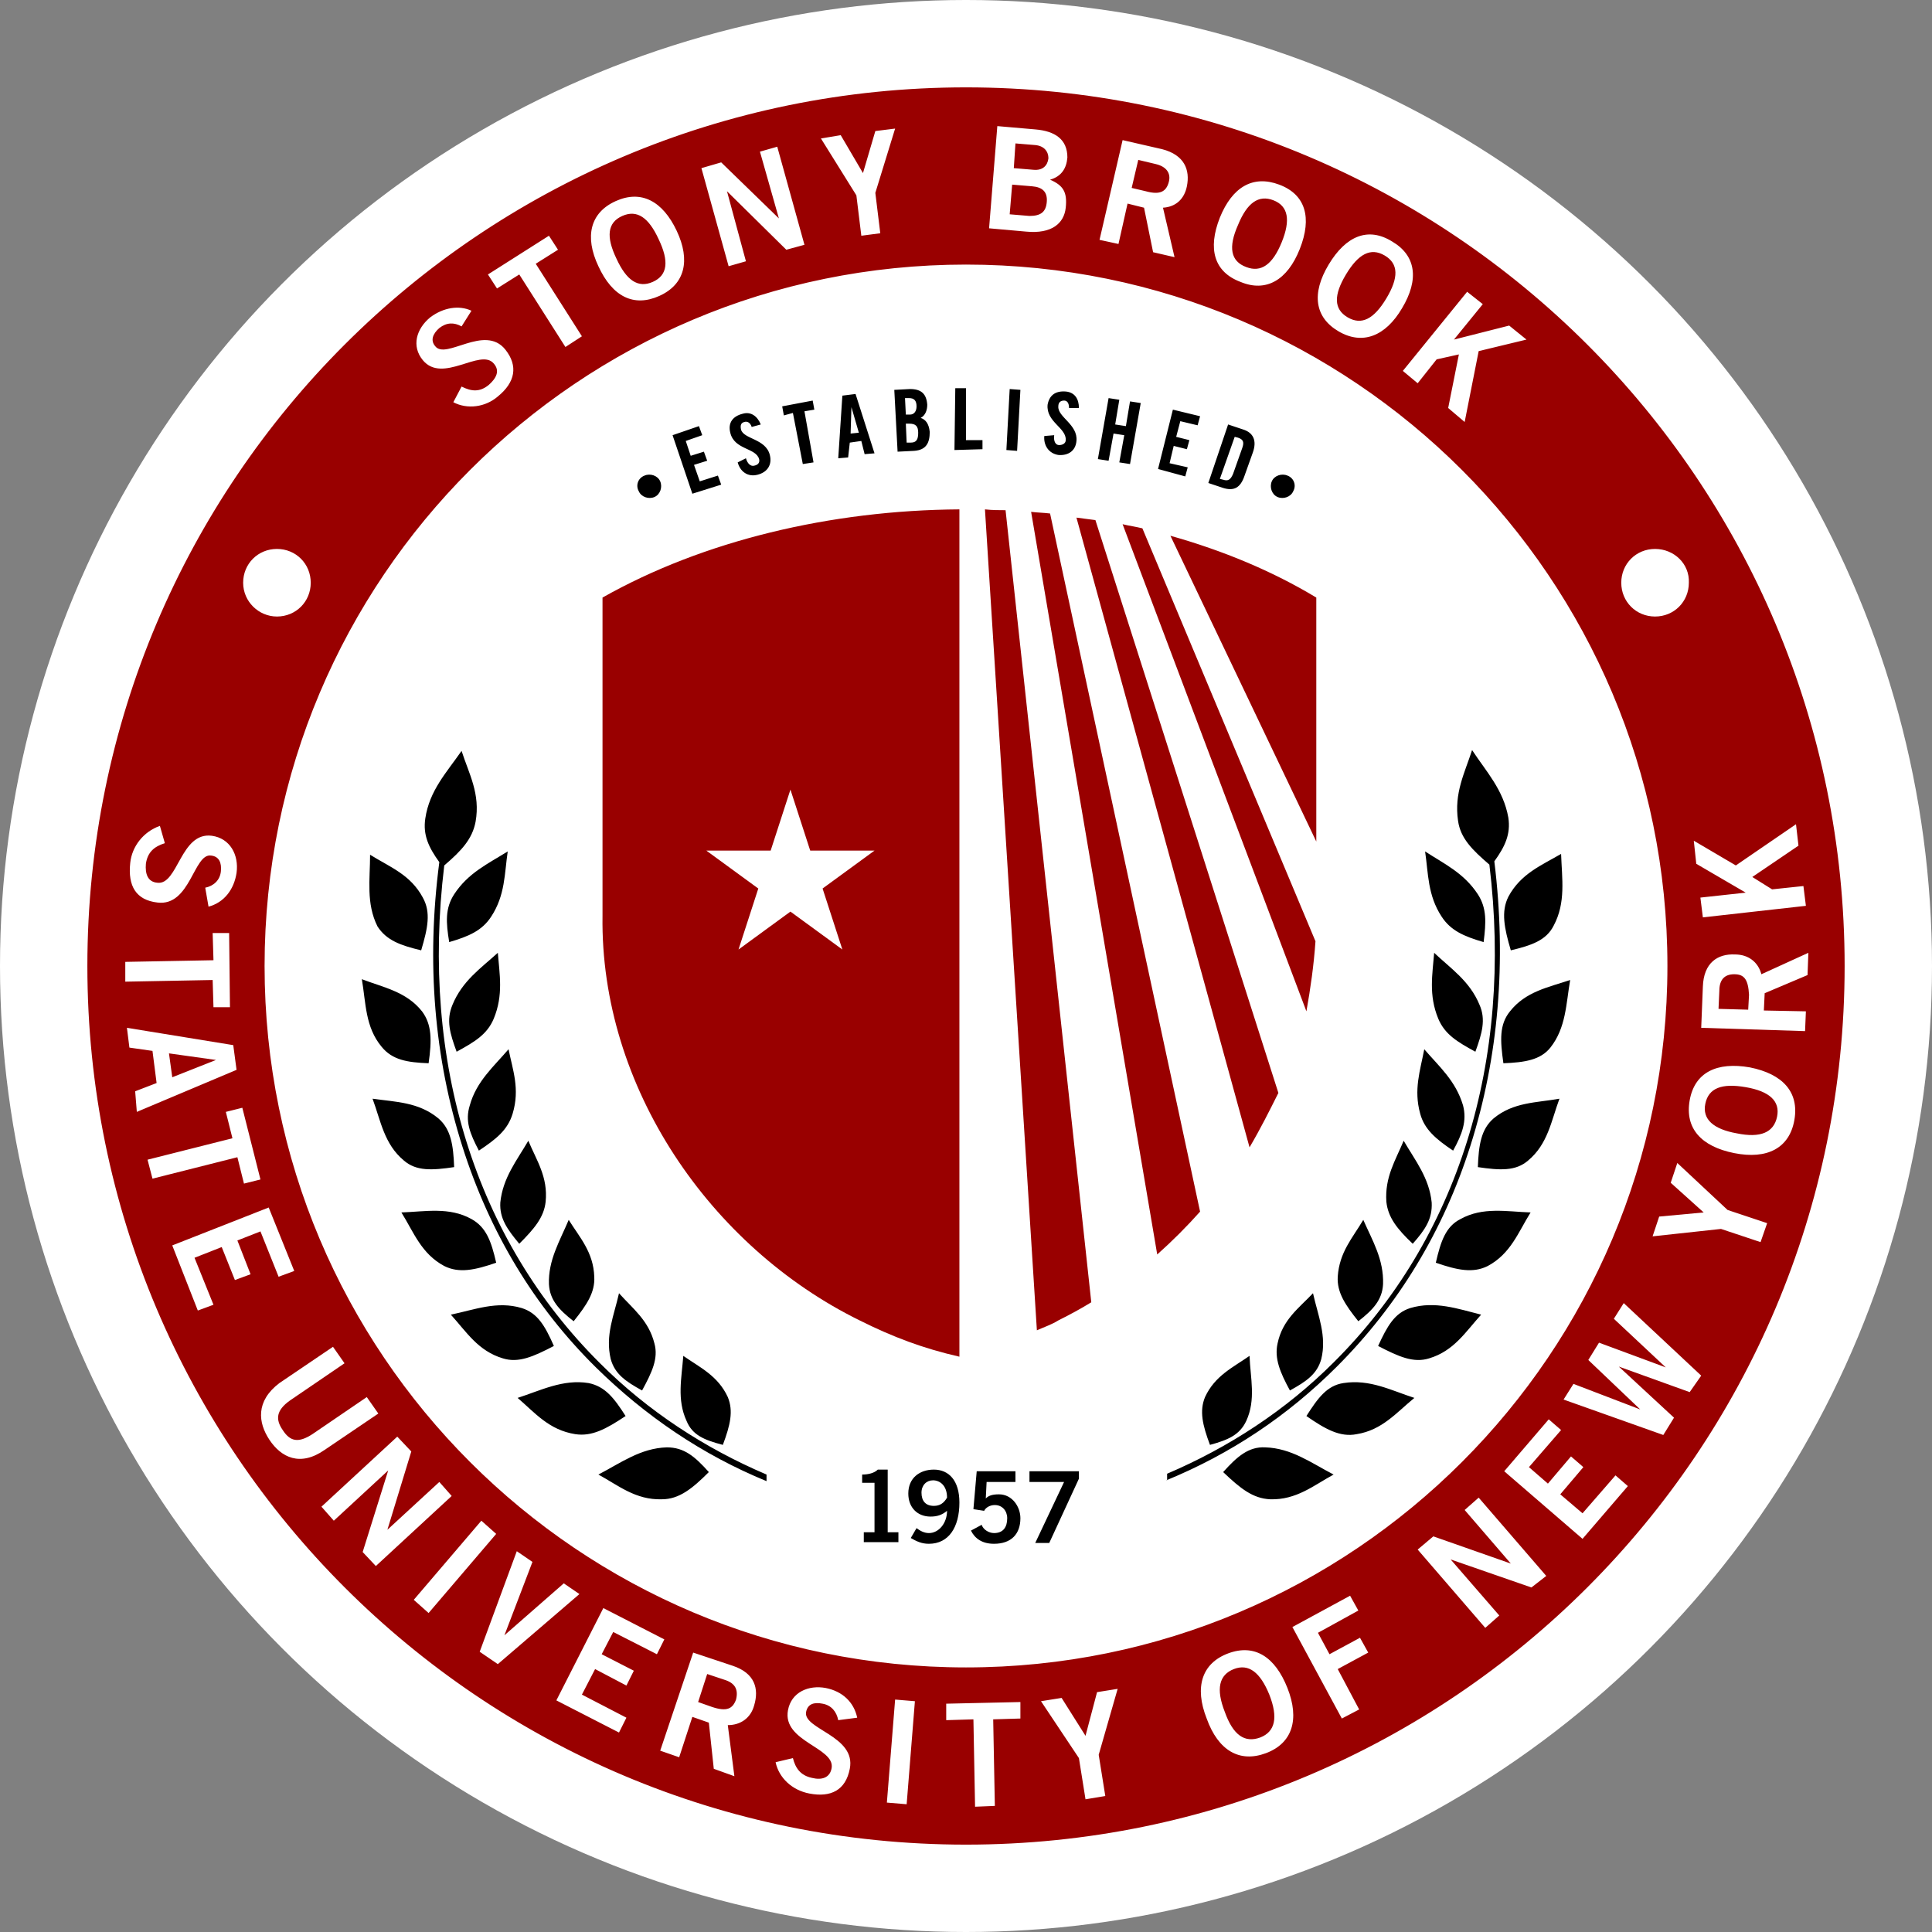 <?xml version="1.0" encoding="utf-8"?>
<svg xmlns="http://www.w3.org/2000/svg" viewBox="128.046 107.303 234.4 234.4" width="234.4px" height="234.4px"><rect x="128.046" y="107.303" width="234.4" height="234.4" fill="#808080" stroke="none"/><g transform="matrix(1, 0, 0, 1, -4.754, -25.497)" id="object-0"><circle fill="#FFFFFF" cx="250" cy="250" r="117.2"/><path fill="#990000" d="M 278.4 279.8 C 276.8 281.6 275 283.4 273.2 285 L 257.9 194.9 C 258.7 195 259.4 195 260.2 195.1 L 278.4 279.8 M 292.4 247 L 271.4 196.9 C 270.6 196.7 269.8 196.6 269 196.4 L 291.3 255.5 C 291.8 252.7 292.2 249.9 292.4 247 M 261.2 293 C 262.6 292.3 263.9 291.6 265.2 290.8 L 254.8 194.7 C 254 194.7 253.2 194.7 252.3 194.6 L 258.6 294.2 C 259.5 293.8 260.4 293.5 261.2 293 M 287.9 265.4 L 265.7 195.9 C 264.9 195.8 264.1 195.7 263.4 195.6 L 284.4 272 C 285.7 269.8 286.8 267.6 287.9 265.4 M 292.5 205.3 C 287.2 202.1 281.2 199.6 274.8 197.8 L 292.5 234.9 L 292.5 205.3 Z M 238.9 236 L 231.1 236 L 228.7 228.6 L 226.3 236 L 218.5 236 L 224.8 240.6 L 222.4 248 L 228.7 243.4 L 235 248 L 232.6 240.6 L 238.9 236 Z M 205.9 205.3 C 218.1 198.4 233.6 194.7 249.2 194.6 L 249.2 297.4 C 244.8 296.4 241.1 295 237.1 293 C 219 284.1 205.6 264.7 205.9 243.9 L 205.9 205.3 M 260 152 C 259.9 152.9 259.3 153.5 258.2 153.4 L 255.8 153.2 L 256 150.2 L 258.4 150.4 C 259.5 150.5 260 151.2 260 152 M 296.3 171.3 C 298 172.3 299.5 171.5 301 169 C 302.5 166.5 302.5 164.8 300.8 163.8 C 299.1 162.8 297.6 163.6 296.1 166.1 C 294.6 168.6 294.6 170.3 296.3 171.3 M 259.8 157.3 C 259.9 156.1 259.3 155.5 258 155.4 L 255.6 155.2 L 255.3 158.8 L 257.7 159 C 259.1 159 259.7 158.5 259.8 157.3 M 284 165.2 C 285.8 165.9 287.2 164.9 288.3 162.2 C 289.4 159.5 289.1 157.8 287.3 157.1 C 285.5 156.4 284.1 157.4 283 160.1 C 281.8 162.8 282.1 164.5 284 165.2 M 274.6 154.9 C 274.9 153.8 274.3 153 273 152.7 L 270.9 152.2 L 270.1 155.6 L 271.8 156 C 273.6 156.5 274.3 156 274.6 154.9 M 212 167 C 213.8 166.2 214 164.5 212.7 161.8 C 211.5 159.2 210.1 158.2 208.3 159 C 206.5 159.8 206.3 161.5 207.6 164.2 C 208.8 166.8 210.2 167.8 212 167 M 346.8 255.4 L 346.9 253.3 L 352.1 251.1 L 352.2 248.4 L 346.5 251 C 346.1 249.5 344.9 248.6 343.3 248.6 C 341.2 248.5 339.5 249.6 339.4 252.5 L 339.2 257.5 L 351.8 257.9 L 351.9 255.5 L 346.8 255.4 Z M 350.5 268.7 C 351.1 265.3 349.1 263.1 345.1 262.3 C 341.1 261.6 338.4 262.9 337.8 266.3 C 337.2 269.7 339.2 271.9 343.2 272.7 C 347.2 273.5 349.9 272.1 350.5 268.7 M 347.2 281.2 L 342.4 279.6 L 336.3 273.9 L 335.5 276.3 L 339.5 279.9 L 334.1 280.4 L 333.3 282.8 L 341.6 281.9 L 346.4 283.5 L 347.2 281.2 Z M 339.2 299.7 L 329.8 290.9 L 328.6 292.8 L 334.9 298.7 L 326.8 295.7 L 325.5 297.8 L 331.8 303.8 L 323.7 300.7 L 322.5 302.6 L 334.6 306.9 L 335.9 304.8 L 329.2 298.6 L 337.8 301.7 L 339.2 299.7 Z M 330.3 313.1 L 328.8 311.8 L 324.8 316.4 L 322.1 314.1 L 324.9 310.8 L 323.4 309.5 L 320.6 312.8 L 318.3 310.8 L 322.2 306.3 L 320.7 305 L 315.3 311.3 L 324.8 319.5 L 330.3 313.1 Z M 320.4 324 L 312.2 314.5 L 310.5 316 L 316.1 322.5 L 306.7 319.2 L 304.8 320.8 L 313 330.3 L 314.7 328.8 L 308.8 322 L 318.6 325.4 L 320.4 324 Z M 295.1 335.3 L 298.8 333.3 L 297.8 331.5 L 294.1 333.5 L 292.7 330.9 L 297.6 328.2 L 296.6 326.4 L 289.6 330.2 L 295.6 341.3 L 297.7 340.2 L 295.1 335.3 Z M 286.4 345.5 C 289.6 344.3 290.5 341.4 289 337.6 C 287.5 333.8 285 332.2 281.8 333.4 C 278.6 334.6 277.7 337.5 279.2 341.3 C 280.6 345.2 283.2 346.7 286.4 345.5 M 266.1 345.7 L 268.4 337.7 L 265.9 338.1 L 264.5 343.4 L 261.6 338.8 L 259.1 339.2 L 263.7 346.1 L 264.5 351.1 L 266.9 350.7 L 266.1 345.7 Z M 253.3 341.4 L 256.6 341.3 L 256.6 339.3 L 247.6 339.5 L 247.6 341.5 L 250.9 341.4 L 251.1 352 L 253.5 351.9 L 253.3 341.4 Z M 243.8 339.2 L 241.4 339 L 240.4 351.5 L 242.8 351.7 L 243.8 339.2 Z M 235.9 347.4 C 236.7 343.4 230.2 342.6 230.6 340.5 C 230.8 339.5 231.6 339.3 232.6 339.5 C 233.7 339.7 234.3 340.5 234.5 341.5 L 236.8 341.2 C 236.4 339.3 235 338 233 337.6 C 230.9 337.2 228.8 338.1 228.4 340.3 C 227.7 344.1 234.1 344.8 233.7 347.3 C 233.5 348.5 232.5 348.8 231.3 348.5 C 229.9 348.2 229.3 347.3 229 346.1 L 226.9 346.6 C 227.3 348.5 228.9 350 231 350.4 C 233.6 350.9 235.4 350 235.9 347.4 M 224.3 339.7 C 224.9 337.7 224.4 335.8 221.7 334.9 L 216.9 333.3 L 212.9 345.2 L 215.2 346 L 216.8 341.1 L 218.8 341.8 L 219.4 347.4 L 221.9 348.3 L 221.1 342.1 C 222.7 342.1 223.9 341.2 224.3 339.7 M 205.8 333.5 L 207.2 330.8 L 212.5 333.5 L 213.4 331.7 L 206 327.9 L 200.3 339.1 L 207.9 343 L 208.8 341.2 L 203.4 338.4 L 205 335.3 L 208.8 337.3 L 209.7 335.5 L 205.8 333.5 Z M 193.2 334.7 L 203.1 326.2 L 201.2 324.9 L 194 331.2 L 197.4 322.3 L 195.5 321 L 191 333.2 L 193.2 334.7 Z M 184.8 328.5 L 193 318.9 L 191.2 317.3 L 183 326.9 L 184.8 328.5 Z M 178.4 322.8 L 187.6 314.3 L 186.1 312.6 L 179.8 318.4 L 182.7 308.9 L 181 307.1 L 171.8 315.6 L 173.3 317.3 L 179.9 311.2 L 176.8 321.1 L 178.4 322.8 Z M 165.5 307.5 C 166.9 309.6 169.2 310.8 172.2 308.7 L 178.7 304.3 L 177.3 302.3 L 170.7 306.8 C 169 307.9 168 307.7 167.1 306.3 C 166.2 305 166.3 303.9 168 302.7 L 174.6 298.2 L 173.2 296.2 L 166.7 300.6 C 163.8 302.8 164.1 305.4 165.5 307.5 M 161.6 283.3 L 164.4 282.2 L 166.6 287.7 L 168.5 287 L 165.4 279.3 L 153.7 283.9 L 156.8 291.8 L 158.7 291.1 L 156.4 285.4 L 159.7 284.1 L 161.3 288.1 L 163.2 287.4 L 161.6 283.3 Z M 151.3 275.8 L 161.6 273.2 L 162.4 276.4 L 164.4 275.9 L 162.2 267.2 L 160.2 267.7 L 161 270.9 L 150.7 273.5 L 151.3 275.8 Z M 149.4 267.7 L 161.5 262.6 L 161.1 259.6 L 148.2 257.5 L 148.5 259.9 L 151.3 260.3 L 151.8 264.2 L 149.2 265.2 L 149.4 267.7 Z M 148 251.9 L 158.6 251.7 L 158.7 255 L 160.7 255 L 160.6 246 L 158.6 246 L 158.7 249.3 L 148 249.5 L 148 251.9 Z M 148.6 237.5 C 148.3 240.3 149.3 242 151.9 242.3 C 155.9 242.8 156.3 236.3 158.4 236.6 C 159.4 236.7 159.7 237.5 159.6 238.5 C 159.5 239.6 158.7 240.3 157.7 240.5 L 158.1 242.8 C 160 242.3 161.2 240.7 161.5 238.7 C 161.8 236.5 160.7 234.5 158.5 234.2 C 154.7 233.7 154.4 240.2 151.9 239.9 C 150.7 239.8 150.4 238.8 150.5 237.6 C 150.7 236.2 151.5 235.5 152.8 235.1 L 152.2 233 C 150.2 233.7 148.8 235.5 148.6 237.5 M 166.4 199.4 C 164.1 199.4 162.3 201.2 162.3 203.5 C 162.3 205.8 164.2 207.6 166.4 207.6 C 168.7 207.6 170.5 205.8 170.5 203.5 C 170.5 201.2 168.7 199.4 166.4 199.4 M 250 164.9 C 203 164.9 164.9 203 164.9 250 C 164.9 297 203 335.1 250 335.1 C 297 335.1 335.1 297 335.1 250 C 335.1 203 297 164.9 250 164.9 M 185 171.3 C 183.3 172.7 182.7 174.8 184.1 176.5 C 186.5 179.4 191.1 175 192.7 176.9 C 193.5 177.8 193 178.7 192.1 179.5 C 191 180.4 190 180.3 188.8 179.7 L 187.8 181.6 C 189.5 182.5 191.7 182.2 193.2 180.9 C 195.3 179.2 195.7 177.2 194.1 175.2 C 191.6 172.1 186.9 176.5 185.6 174.8 C 185 174.1 185.3 173.3 186.1 172.6 C 187 171.9 187.9 171.9 188.8 172.4 L 190 170.5 C 188.5 169.8 186.6 170.1 185 171.3 M 192 166.1 L 193.1 167.8 L 195.8 166.1 L 201.4 174.9 L 203.4 173.6 L 197.8 164.8 L 200.5 163.1 L 199.4 161.4 L 192 166.1 Z M 207.5 157.2 C 204.4 158.6 203.7 161.5 205.4 165.1 C 207.1 168.8 209.7 170.1 212.8 168.7 C 215.9 167.3 216.6 164.4 214.9 160.8 C 213.2 157.2 210.6 155.8 207.5 157.2 M 217.9 153.2 L 221.2 165.1 L 223.3 164.5 L 221 156 L 228.2 163.1 L 230.4 162.5 L 227.1 150.6 L 225 151.2 L 227.3 159.3 L 220.3 152.5 L 217.9 153.2 Z M 232.4 149.6 L 236.7 156.5 L 237.3 161.4 L 239.6 161.1 L 239 156.2 L 241.4 148.4 L 239 148.7 L 237.5 153.8 L 234.8 149.2 L 232.4 149.6 Z M 252.8 160.5 L 257.3 160.9 C 260.4 161.2 261.9 159.9 262.1 158 C 262.3 156.1 261.8 155.3 260.2 154.6 C 261.6 154.2 262.2 153.2 262.3 151.9 C 262.3 149.7 260.8 148.7 258.4 148.5 L 253.8 148.1 L 252.8 160.5 Z M 266.2 161.9 L 268.5 162.4 L 269.6 157.5 L 271.6 158 L 272.7 163.4 L 275.3 164 L 273.9 158 C 275.5 157.9 276.5 156.9 276.8 155.4 C 277.2 153.4 276.5 151.6 273.8 150.9 L 269 149.8 L 266.2 161.9 Z M 280.8 159.2 C 279.3 163 280.1 165.8 283.3 167 C 286.4 168.3 289 166.8 290.5 163 C 292 159.2 291.2 156.4 288 155.2 C 284.8 154 282.3 155.5 280.8 159.2 M 294 164.9 C 291.9 168.4 292.3 171.3 295.2 173 C 298.1 174.7 300.9 173.6 302.9 170.2 C 305 166.7 304.6 163.8 301.7 162.1 C 298.8 160.3 296.1 161.4 294 164.9 M 310.8 168.2 L 303 177.8 L 304.8 179.3 L 307.1 176.4 L 309.8 175.8 L 308.5 182.3 L 310.5 184 L 312.2 175.4 L 318 174 L 315.9 172.3 L 309.2 174 L 312.7 169.7 L 310.8 168.2 Z M 333.6 199.4 C 331.3 199.4 329.5 201.2 329.5 203.5 C 329.5 205.8 331.3 207.6 333.6 207.6 C 335.9 207.6 337.7 205.8 337.7 203.5 C 337.8 201.2 335.9 199.4 333.6 199.4 M 338.3 234.8 L 338.6 237.6 L 344.6 241.1 L 339.1 241.7 L 339.4 244.1 L 351.9 242.7 L 351.6 240.3 L 347.8 240.7 L 345.4 239.2 L 351 235.4 L 350.7 232.8 L 343.4 237.8 L 338.3 234.8 Z M 250 143.4 C 308.9 143.4 356.6 191.1 356.6 250 C 356.6 308.9 308.9 356.6 250 356.6 C 191.1 356.6 143.4 308.9 143.4 250 C 143.4 191.1 191.1 143.4 250 143.4 M 343.2 251 C 342 251 341.4 251.7 341.4 253 L 341.3 255.2 L 344.9 255.3 L 345 253.5 C 344.9 251.6 344.4 251 343.2 251 M 153.3 260.6 L 153.7 263.5 L 159 261.4 L 153.3 260.6 Z M 220.7 336.6 L 218.6 335.9 L 217.5 339.3 L 219.2 339.9 C 221 340.5 221.7 340.1 222.1 339 C 222.4 337.8 222 337 220.7 336.6 M 282.5 335.3 C 280.7 336 280.3 337.7 281.4 340.5 C 282.4 343.3 283.8 344.3 285.7 343.6 C 287.5 342.9 287.9 341.2 286.8 338.4 C 285.7 335.7 284.3 334.6 282.5 335.3 M 344.6 264.7 C 341.7 264.2 340.1 264.8 339.7 266.7 C 339.3 268.6 340.7 269.8 343.5 270.3 C 346.4 270.9 348 270.2 348.4 268.3 C 348.8 266.4 347.5 265.2 344.6 264.7"/><path d="M 306.8 248.4 C 308.8 250.3 311.1 251.8 312.3 254.7 C 313.1 256.5 312.6 258.2 311.8 260.4 C 309.6 259.2 308.1 258.3 307.3 256.4 C 306.1 253.5 306.6 251 306.8 248.4 M 304.2 283.7 C 305.7 282 306.6 280.7 306.5 278.7 C 306.2 275.7 304.5 273.6 303.1 271.2 C 302.1 273.6 300.8 275.6 301 278.6 C 301.2 280.5 302.3 281.9 304.2 283.7 M 309.1 272.4 C 310.2 270.4 310.8 268.8 310.3 266.9 C 309.4 263.9 307.4 262.2 305.6 260.1 C 305.1 262.7 304.3 265 305.1 267.9 C 305.6 269.8 307 271 309.1 272.4 M 300.6 288.6 C 300.7 285.6 299.3 283.3 298.2 280.8 C 296.9 283 295.3 284.7 295.1 287.7 C 295 289.6 296 291.1 297.6 293.1 C 299.4 291.7 300.5 290.5 300.6 288.6 M 316.1 248.1 C 318.6 247.5 320.4 246.9 321.3 245.1 C 322.8 242.3 322.3 239.4 322.2 236.4 C 319.8 237.8 317.3 238.8 315.8 241.6 C 314.9 243.4 315.3 245.4 316.1 248.1 M 316 255.5 C 314.7 257.1 314.8 259 315.2 261.8 C 317.8 261.7 319.7 261.4 320.9 259.9 C 322.8 257.5 322.8 254.6 323.3 251.7 C 320.6 252.6 317.9 253.1 316 255.5 M 312.1 241.3 C 310.4 238.7 308 237.6 305.7 236.1 C 306.1 238.8 306 241.4 307.7 244 C 308.8 245.7 310.4 246.4 312.8 247.1 C 313.1 244.7 313.2 243 312.1 241.3 M 295.8 300.6 C 293.8 300.9 292.7 302.4 291.3 304.6 C 293.6 306.2 295.4 307.2 297.4 306.8 C 300.5 306.3 302.2 304.2 304.4 302.4 C 301.6 301.5 299 300.1 295.8 300.6 M 303.9 291.5 C 302 292.1 301.1 293.7 300 296.1 C 302.5 297.4 304.3 298.2 306.2 297.6 C 309.2 296.7 310.6 294.4 312.5 292.3 C 309.7 291.6 306.9 290.6 303.9 291.5 M 310 280.7 C 308.2 281.6 307.6 283.4 307 286 C 309.6 286.9 311.5 287.3 313.3 286.4 C 316.1 284.9 317 282.3 318.5 279.9 C 315.6 279.8 312.7 279.2 310 280.7 M 312.1 274.4 C 314.8 274.8 316.7 274.9 318.2 273.6 C 320.6 271.6 321 268.8 322 266.1 C 319.2 266.6 316.4 266.5 314 268.5 C 312.5 269.8 312.2 271.7 312.1 274.4 M 281.2 311.4 C 283.3 313.4 284.8 314.6 286.9 314.7 C 290.1 314.8 292.2 313 294.6 311.7 C 291.9 310.3 289.5 308.5 286.3 308.4 C 284.3 308.3 282.9 309.5 281.2 311.4 M 274.3 312.4 C 282.1 309.2 289 304.6 295 298.6 C 302.4 291.2 307.9 282.2 311.2 271.8 C 314.6 261.1 315.6 249.5 314.1 237.3 C 315.4 235.5 316.1 234 315.8 232 C 315.2 228.6 313.1 226.4 311.4 223.8 C 310.5 226.6 309.2 229 309.7 232.4 C 310 234.5 311.4 235.9 313.5 237.7 C 316.4 261.6 309.7 283.1 294.6 298.1 C 288.8 303.9 281.9 308.4 274.4 311.6 L 274.4 312.4 L 274.3 312.4 Z M 293.1 297.7 C 293.8 294.9 292.7 292.4 292.1 289.7 C 290.4 291.5 288.4 292.9 287.8 295.8 C 287.4 297.6 288.1 299.3 289.3 301.5 C 291.3 300.4 292.6 299.5 293.1 297.7 M 284 305.2 C 285.2 302.6 284.5 300 284.4 297.3 C 282.4 298.7 280.2 299.7 279 302.3 C 278.3 304 278.7 305.7 279.6 308.1 C 281.8 307.5 283.2 306.9 284 305.2 M 237.6 319.9 L 237.6 318.7 L 238.9 318.7 L 238.9 312.7 L 237.4 312.7 L 237.4 311.7 C 238.2 311.7 238.9 311.5 239.3 311.1 L 240.5 311.1 L 240.5 318.7 L 241.8 318.7 L 241.8 319.9 L 237.6 319.9 Z M 246.1 315.5 C 245.1 315.5 244.6 314.9 244.6 313.9 C 244.6 313 245.2 312.4 246 312.4 C 246.8 312.4 247.7 313 247.7 314.5 C 247.3 315.2 246.8 315.5 246.1 315.5 M 243.3 319.4 C 244 319.8 244.6 320.1 245.5 320.1 C 247.9 320.1 249.2 318.1 249.2 315.1 C 249.2 312.4 247.9 311.1 246.1 311.1 C 244.4 311.1 243 312.1 243 314 C 243 315.7 244.1 316.8 245.7 316.8 C 246.5 316.8 247.1 316.6 247.7 316.1 C 247.7 317.6 246.7 318.8 245.5 318.8 C 244.9 318.8 244.4 318.5 244 318.2 L 243.3 319.4 Z M 250.9 315.9 L 252.2 316.1 C 252.4 315.7 252.9 315.4 253.5 315.4 C 254.4 315.4 255 316.1 255 317 C 255 318.1 254.5 318.8 253.4 318.8 C 252.8 318.8 252.1 318.4 251.9 317.8 L 250.6 318.5 C 251.1 319.5 252 320.1 253.4 320.1 C 255.5 320.1 256.6 318.9 256.6 317 C 256.6 315.6 255.6 314.1 254 314.1 C 253.1 314.1 252.7 314.3 252.4 314.6 L 252.5 312.6 L 256 312.6 L 256 311.3 L 251.3 311.3 L 250.9 315.9 Z M 257.7 312.6 L 261.9 312.6 L 258.4 320 L 260.1 320 L 263.7 312.2 L 263.7 311.3 L 257.7 311.3 L 257.7 312.6 Z M 211 190.5 C 211.7 190.2 212.6 190.5 212.9 191.2 C 213.2 191.9 212.9 192.8 212.2 193.1 C 211.5 193.4 210.6 193.1 210.3 192.4 C 209.9 191.7 210.2 190.8 211 190.5 M 220.3 191.6 L 219.9 190.5 L 217.7 191.2 L 217 189.2 L 218.6 188.7 L 218.2 187.6 L 216.6 188.1 L 216 186.3 L 218 185.6 L 217.6 184.5 L 214.4 185.6 L 216.8 192.7 L 220.3 191.6 Z M 225.1 184.3 C 224.7 183.3 223.9 182.7 222.9 183 C 221.7 183.3 221.1 184.1 221.4 185.3 C 221.9 187.4 224.5 187.1 224.9 188.5 C 225 188.9 224.8 189.2 224.3 189.3 C 223.9 189.4 223.5 189.1 223.3 188.4 L 222.3 188.9 C 222.6 190 223.5 190.7 224.7 190.4 C 225.9 190.1 226.5 189.2 226.2 188 C 225.7 186 223 186.1 222.7 184.9 C 222.6 184.4 222.7 184.1 223.1 184 C 223.4 183.9 223.8 184 224 184.6 L 225.1 184.3 Z M 230.2 189.1 L 231.5 188.9 L 230.4 182.7 L 231.6 182.5 L 231.4 181.4 L 227.7 182.1 L 227.9 183.2 L 229 182.9 L 230.2 189.1 Z M 236.1 182.2 L 237 185.3 L 236 185.4 L 236.1 182.2 Z M 235.9 186.5 L 237.3 186.3 L 237.7 187.9 L 238.9 187.8 L 236.6 180.6 L 235 180.8 L 234.5 188.4 L 235.7 188.3 L 235.9 186.5 Z M 242.7 184.2 L 243.1 184.2 C 243.9 184.2 244.2 184.5 244.2 185.3 C 244.2 186.1 244 186.5 243.3 186.5 L 242.8 186.5 L 242.7 184.2 Z M 242.6 181.1 L 243.1 181.1 C 243.7 181.1 244 181.4 244 182.1 C 244 182.7 243.7 183.1 243.2 183.1 L 242.7 183.1 L 242.6 181.1 Z M 241.7 187.6 L 243.7 187.5 C 245.2 187.4 245.6 186.5 245.6 185.2 C 245.5 184.2 245.1 183.7 244.5 183.5 C 245.1 183.2 245.3 182.5 245.3 181.9 C 245.2 180.6 244.6 180 243.2 180 L 241.3 180.1 L 241.7 187.6 Z M 252 187.3 L 252 186.2 L 250 186.2 L 250 179.9 L 248.7 179.9 L 248.6 187.4 L 252 187.3 Z M 254.9 187.4 L 256.2 187.5 L 256.6 180.1 L 255.3 180 L 254.9 187.4 Z M 263.7 182.3 C 263.7 181.2 263.2 180.4 262.1 180.3 C 260.8 180.2 260.1 180.8 259.9 181.9 C 259.7 184 262.2 184.7 262.1 186.2 C 262.1 186.6 261.7 186.8 261.3 186.8 C 260.9 186.8 260.6 186.4 260.7 185.6 L 259.5 185.7 C 259.4 186.8 260 187.8 261.2 188 C 262.4 188.1 263.3 187.5 263.4 186.3 C 263.6 184.3 261.1 183.4 261.2 182.1 C 261.2 181.6 261.5 181.4 261.9 181.4 C 262.2 181.4 262.5 181.6 262.5 182.3 L 263.7 182.3 Z M 267.3 188.7 L 267.9 185.4 L 269.2 185.6 L 268.6 188.9 L 269.9 189.1 L 271.2 181.7 L 269.9 181.5 L 269.4 184.5 L 268.1 184.3 L 268.6 181.3 L 267.3 181.1 L 266 188.5 L 267.3 188.7 Z M 276.6 190.6 L 276.9 189.5 L 274.7 189 L 275.2 186.9 L 276.8 187.3 L 277.1 186.2 L 275.5 185.8 L 276 183.9 L 278.1 184.4 L 278.4 183.3 L 275.1 182.5 L 273.3 189.7 L 276.6 190.6 Z M 282.6 185.8 L 283 185.9 C 283.6 186.1 283.8 186.4 283.5 187.2 L 282.4 190.3 C 282.1 191 281.8 191.2 281.2 191 L 280.8 190.9 L 282.6 185.8 Z M 279.4 191.4 L 281.2 192 C 282.5 192.4 283.3 192 283.8 190.5 L 284.8 187.7 C 285.3 186.3 284.9 185.3 283.6 184.9 L 281.8 184.3 L 279.4 191.4 Z M 289 190.5 C 288.3 190.2 287.4 190.5 287.1 191.2 C 286.8 191.9 287.1 192.8 287.8 193.1 C 288.5 193.4 289.4 193.1 289.7 192.4 C 290.1 191.7 289.8 190.8 289 190.5 M 192.7 256.4 C 191.9 258.3 190.4 259.2 188.2 260.4 C 187.4 258.2 186.9 256.6 187.7 254.7 C 188.9 251.8 191.1 250.3 193.2 248.4 C 193.4 251 193.9 253.5 192.7 256.4 M 190.9 272.4 C 193 271 194.4 269.9 195 267.9 C 195.9 264.9 195 262.6 194.5 260.1 C 192.7 262.2 190.6 264 189.8 266.9 C 189.2 268.8 189.8 270.3 190.9 272.4 M 187.9 241.3 C 186.8 243 186.9 244.7 187.3 247.1 C 189.7 246.4 191.3 245.7 192.4 244 C 194.1 241.4 194 238.8 194.4 236.1 C 192 237.6 189.6 238.7 187.9 241.3 M 195.8 283.7 C 197.6 281.9 198.8 280.5 199 278.6 C 199.3 275.6 197.9 273.6 196.9 271.2 C 195.5 273.6 193.8 275.7 193.5 278.7 C 193.4 280.6 194.3 281.9 195.8 283.7 M 202.4 293.1 C 204 291.1 205 289.6 204.9 287.7 C 204.8 284.7 203.1 282.9 201.8 280.8 C 200.7 283.4 199.3 285.7 199.4 288.6 C 199.5 290.5 200.6 291.7 202.4 293.1 M 220.5 308.1 C 221.4 305.7 221.8 304 221.1 302.3 C 219.9 299.7 217.7 298.7 215.7 297.3 C 215.5 300 214.9 302.6 216.1 305.2 C 216.8 306.9 218.2 307.5 220.5 308.1 M 210.7 301.5 C 211.9 299.3 212.7 297.6 212.2 295.8 C 211.5 293 209.6 291.6 207.9 289.7 C 207.3 292.4 206.2 294.8 206.9 297.7 C 207.4 299.5 208.7 300.4 210.7 301.5 M 213.7 308.4 C 210.5 308.5 208.1 310.3 205.4 311.7 C 207.8 313 209.9 314.8 213.1 314.7 C 215.2 314.7 216.8 313.4 218.8 311.4 C 217.1 309.5 215.8 308.4 213.7 308.4 M 193 286 C 192.4 283.4 191.8 281.7 190 280.7 C 187.3 279.2 184.4 279.8 181.5 279.9 C 183 282.3 183.9 284.9 186.7 286.4 C 188.5 287.3 190.4 286.9 193 286 M 196.1 291.5 C 193.1 290.6 190.4 291.7 187.5 292.3 C 189.4 294.4 190.8 296.7 193.8 297.6 C 195.7 298.2 197.5 297.4 200 296.1 C 198.9 293.6 198 292.1 196.1 291.5 M 204.2 300.6 C 201.1 300.1 198.4 301.5 195.6 302.4 C 197.7 304.2 199.4 306.3 202.6 306.8 C 204.6 307.1 206.3 306.2 208.7 304.6 C 207.3 302.4 206.2 301 204.2 300.6 M 183.9 248.1 C 184.7 245.4 185.1 243.5 184.1 241.7 C 182.6 238.9 180.1 238 177.7 236.5 C 177.7 239.5 177.2 242.4 178.6 245.2 C 179.7 246.9 181.4 247.5 183.9 248.1 M 187.9 274.4 C 187.8 271.7 187.5 269.8 186 268.5 C 183.6 266.5 180.8 266.5 178 266.1 C 179 268.8 179.4 271.6 181.8 273.6 C 183.3 274.9 185.2 274.8 187.9 274.4 M 188.9 271.9 C 192.2 282.3 197.6 291.3 205.1 298.7 C 211.1 304.6 218 309.3 225.8 312.5 L 225.8 311.7 C 218.3 308.5 211.4 304 205.6 298.2 C 190.5 283.2 183.8 261.7 186.7 237.8 C 188.8 236 190.1 234.6 190.5 232.5 C 191.1 229.1 189.7 226.7 188.8 223.9 C 187 226.5 184.9 228.7 184.4 232.1 C 184.1 234.1 184.8 235.6 186.1 237.4 C 184.5 249.6 185.5 261.2 188.9 271.9 M 184.8 261.8 C 185.2 259 185.2 257.1 184 255.5 C 182.1 253.1 179.3 252.6 176.7 251.6 C 177.2 254.5 177.1 257.4 179.1 259.8 C 180.4 261.4 182.2 261.7 184.8 261.8"/></g></svg>